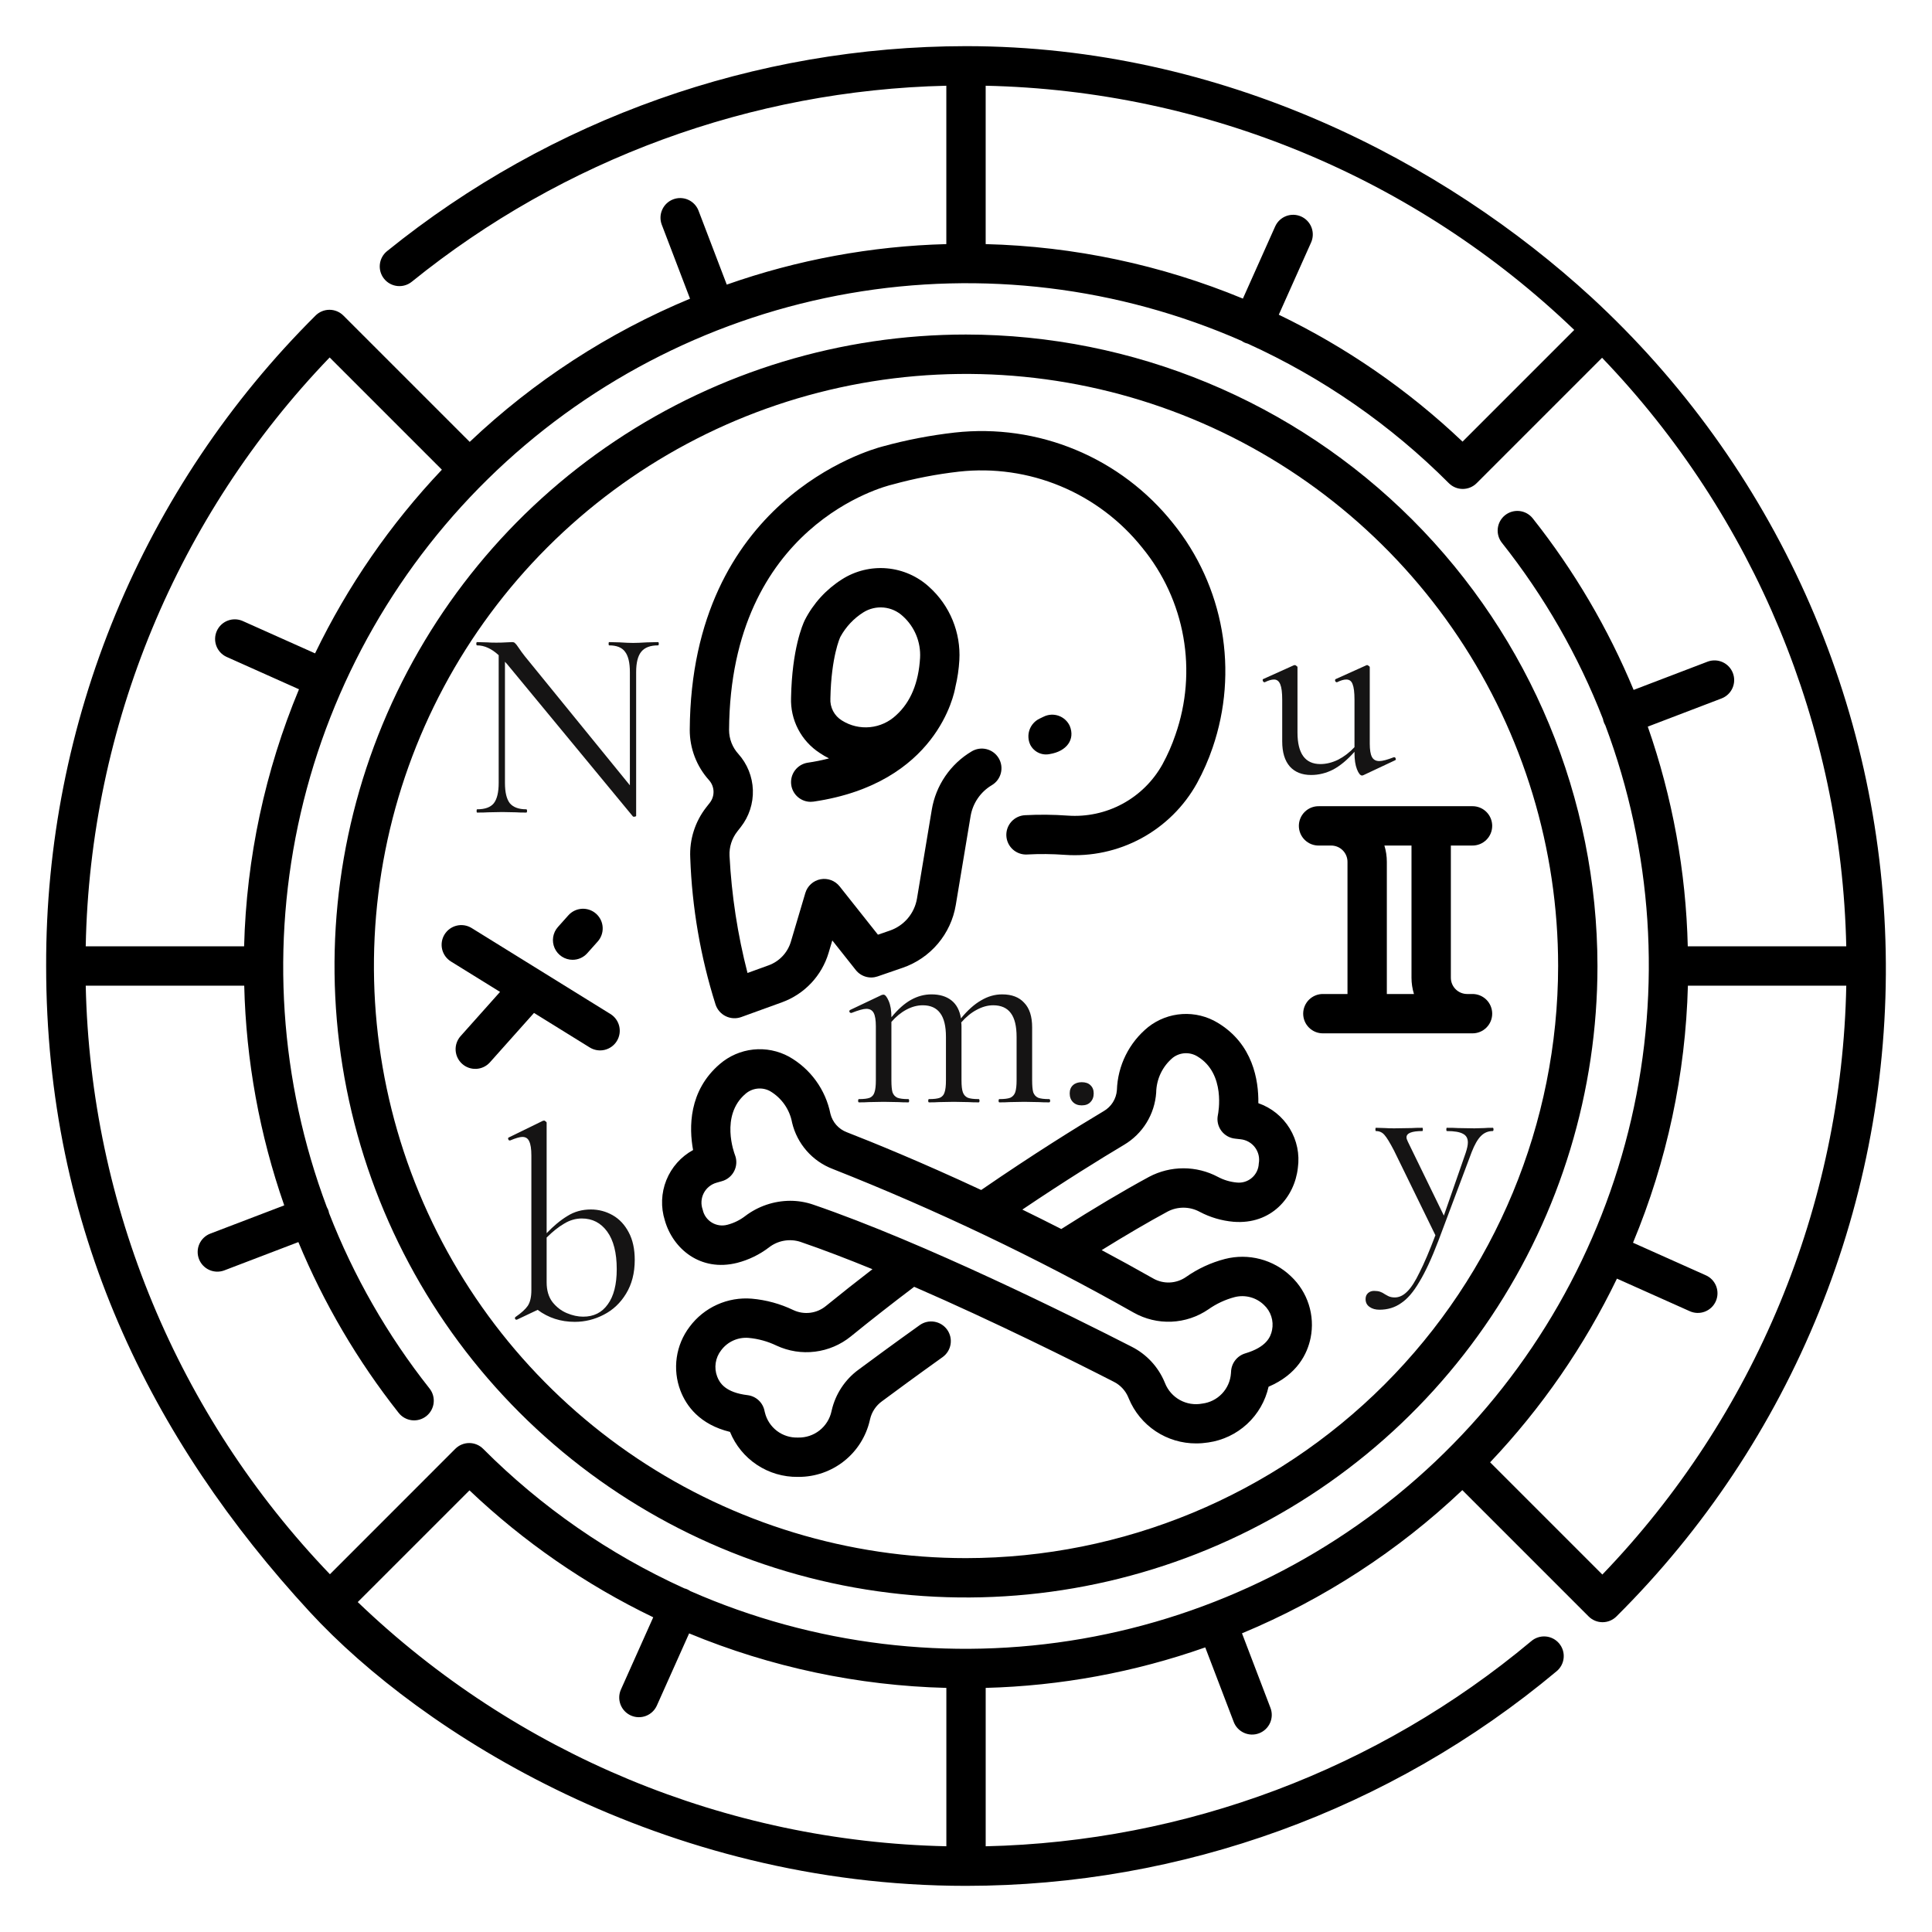     <svg width="340" height="340" viewBox="0 0 340 340" fill="none" xmlns="http://www.w3.org/2000/svg">
    <path d="M170 58.872C148.021 58.872 126.535 65.389 108.26 77.6C89.984 89.811 75.741 107.167 67.329 127.473C58.918 147.78 56.717 170.124 61.005 191.681C65.293 213.238 75.877 233.039 91.419 248.581C106.961 264.123 126.762 274.707 148.319 278.995C169.876 283.283 192.22 281.082 212.527 272.671C232.833 264.259 250.189 250.016 262.4 231.74C274.611 213.465 281.128 191.979 281.128 170C281.095 140.537 269.376 112.291 248.543 91.457C227.709 70.624 199.463 58.905 170 58.872V58.872ZM170 274.205C149.392 274.204 129.246 268.092 112.111 256.642C94.977 245.192 81.622 228.918 73.736 209.878C65.85 190.838 63.787 169.888 67.807 149.675C71.828 129.463 81.752 110.897 96.325 96.325C110.897 81.752 129.463 71.828 149.675 67.807C169.888 63.787 190.838 65.85 209.878 73.736C228.918 81.622 245.192 94.977 256.642 112.111C268.092 129.246 274.204 149.392 274.205 170C274.174 197.627 263.185 224.114 243.65 243.65C224.114 263.185 197.627 274.174 170 274.205Z" fill="black"/>
    <path d="M124.918 141.27L124.29 142.07C122.317 144.595 121.317 147.746 121.473 150.947C121.781 159.708 123.275 168.387 125.915 176.747C126.057 177.193 126.287 177.607 126.591 177.963C126.896 178.319 127.268 178.61 127.687 178.82C128.105 179.03 128.562 179.154 129.029 179.185C129.497 179.216 129.965 179.153 130.408 179L137.632 176.382C139.578 175.672 141.331 174.518 142.752 173.01C144.173 171.503 145.222 169.684 145.816 167.7L146.471 165.5L150.605 170.712C151.05 171.273 151.659 171.682 152.347 171.883C153.034 172.084 153.768 172.066 154.445 171.833L158.86 170.311C161.268 169.482 163.408 168.018 165.052 166.073C166.697 164.128 167.785 161.775 168.202 159.262L169.673 150.439L170.805 143.646C170.992 142.518 171.423 141.444 172.068 140.5C172.713 139.556 173.557 138.764 174.54 138.18C174.932 137.948 175.275 137.642 175.549 137.277C175.822 136.913 176.021 136.498 176.134 136.056C176.247 135.615 176.272 135.156 176.207 134.705C176.141 134.254 175.988 133.82 175.755 133.428C175.522 133.037 175.214 132.695 174.849 132.423C174.483 132.15 174.068 131.953 173.626 131.842C173.184 131.73 172.724 131.707 172.274 131.774C171.823 131.841 171.39 131.996 170.999 132.23C169.15 133.328 167.564 134.817 166.351 136.593C165.138 138.368 164.327 140.388 163.976 142.509L162.844 149.302L161.374 158.126C161.16 159.409 160.604 160.61 159.765 161.603C158.925 162.596 157.832 163.343 156.603 163.767L154.503 164.49L147.757 155.984C147.363 155.488 146.841 155.109 146.247 154.889C145.653 154.669 145.01 154.616 144.388 154.736C143.766 154.857 143.188 155.145 142.719 155.571C142.25 155.996 141.906 156.543 141.726 157.15L139.177 165.735C138.893 166.682 138.392 167.55 137.714 168.269C137.036 168.989 136.199 169.54 135.27 169.879L131.549 171.228C129.808 164.481 128.748 157.576 128.385 150.618C128.309 149.076 128.791 147.559 129.741 146.343L130.37 145.538C131.82 143.686 132.571 141.383 132.493 139.033C132.415 136.682 131.512 134.434 129.942 132.683C128.891 131.53 128.307 130.026 128.304 128.466C128.535 92.398 155.81 85.566 156.96 85.291C157.005 85.28 157.051 85.27 157.096 85.257C160.923 84.201 164.826 83.446 168.771 82.998C174.844 82.328 180.989 83.206 186.631 85.553C192.273 87.899 197.229 91.636 201.036 96.415C204.746 100.94 207.229 106.342 208.248 112.104C209.267 117.866 208.788 123.792 206.855 129.315C206.25 131.102 205.491 132.833 204.586 134.489C202.954 137.435 200.513 139.851 197.551 141.454C194.589 143.056 191.231 143.777 187.872 143.532C185.376 143.352 182.871 143.329 180.372 143.462C179.455 143.512 178.596 143.924 177.982 144.607C177.369 145.291 177.053 146.19 177.102 147.106C177.152 148.023 177.564 148.883 178.248 149.496C178.931 150.109 179.83 150.426 180.747 150.376C182.955 150.256 185.169 150.277 187.374 150.438C192.053 150.772 196.73 149.763 200.854 147.528C204.978 145.293 208.378 141.927 210.653 137.825C211.751 135.818 212.673 133.719 213.409 131.553C215.677 124.924 216.228 117.828 215.01 110.928C213.792 104.028 210.845 97.549 206.444 92.097C201.913 86.404 196.013 81.953 189.296 79.159C182.578 76.365 175.261 75.319 168.03 76.12C163.724 76.606 159.463 77.429 155.285 78.58C152.942 79.187 121.64 88.093 121.385 128.426C121.376 131.705 122.588 134.87 124.785 137.304C125.267 137.845 125.545 138.538 125.569 139.263C125.594 139.988 125.363 140.698 124.918 141.27V141.27Z" fill="black"/>
    <path d="M215.576 221.557C213.117 222.195 210.793 223.271 208.715 224.732C207.871 225.319 206.877 225.653 205.85 225.696C204.823 225.739 203.805 225.488 202.915 224.973C199.855 223.24 196.842 221.582 193.875 220C198.138 217.358 202.043 215.073 205.508 213.2C206.38 212.75 207.348 212.521 208.329 212.532C209.31 212.543 210.273 212.795 211.134 213.265C212.975 214.236 214.992 214.83 217.066 215.011C223.766 215.551 227.833 210.657 228.4 205.532C228.741 203.122 228.234 200.669 226.966 198.591C225.698 196.514 223.747 194.941 221.448 194.143C221.509 190.143 220.518 183.731 214.295 179.99C212.423 178.857 210.249 178.322 208.065 178.456C205.881 178.59 203.789 179.387 202.069 180.74C200.408 182.087 199.056 183.775 198.105 185.69C197.154 187.605 196.625 189.703 196.556 191.84C196.5 192.596 196.261 193.327 195.86 193.97C195.458 194.614 194.906 195.149 194.251 195.531C189.478 198.376 181.913 203.068 172.674 209.42C161.984 204.438 153.494 200.993 149.019 199.251C148.311 198.983 147.679 198.548 147.177 197.981C146.676 197.415 146.319 196.735 146.139 196C145.717 193.903 144.849 191.921 143.594 190.188C142.339 188.456 140.725 187.014 138.863 185.961C136.943 184.912 134.748 184.473 132.572 184.702C130.396 184.932 128.341 185.819 126.682 187.246C121.164 191.965 121.249 198.455 121.971 202.387C119.836 203.555 118.174 205.428 117.267 207.686C116.36 209.944 116.266 212.446 117 214.766C118.408 219.727 123.236 223.882 129.747 222.237C131.762 221.716 133.653 220.798 135.309 219.537C136.08 218.932 136.988 218.525 137.953 218.351C138.918 218.178 139.911 218.243 140.845 218.542C144.852 219.914 149.152 221.563 153.537 223.358C150.762 225.498 148.022 227.658 145.36 229.823C144.568 230.478 143.607 230.894 142.587 231.022C141.568 231.15 140.533 230.985 139.604 230.546C137.313 229.448 134.843 228.77 132.312 228.546C130.218 228.371 128.114 228.733 126.198 229.597C124.283 230.461 122.619 231.799 121.364 233.485C120.16 235.068 119.38 236.933 119.097 238.902C118.815 240.87 119.039 242.879 119.749 244.737C120.776 247.416 123.122 250.686 128.468 251.992C129.431 254.357 131.083 256.377 133.211 257.789C135.338 259.201 137.842 259.94 140.395 259.908H140.56C143.462 259.91 146.279 258.928 148.55 257.123C150.822 255.318 152.415 252.795 153.068 249.968L153.129 249.704C153.429 248.455 154.167 247.355 155.209 246.604C157.537 244.874 161.28 242.117 165.9 238.817C166.64 238.28 167.137 237.473 167.284 236.571C167.431 235.669 167.215 234.745 166.684 234.002C166.152 233.258 165.348 232.755 164.447 232.602C163.546 232.449 162.621 232.658 161.874 233.184C157.211 236.516 153.429 239.3 151.074 241.048C148.7 242.79 147.03 245.327 146.368 248.196L146.329 248.366C146.04 249.695 145.298 250.883 144.23 251.726C143.162 252.568 141.834 253.013 140.474 252.985H140.4C139.075 253.028 137.776 252.613 136.721 251.81C135.666 251.007 134.921 249.865 134.61 248.576C134.577 248.451 134.557 248.365 134.556 248.362C134.427 247.631 134.067 246.96 133.528 246.449C132.989 245.938 132.3 245.614 131.563 245.525C127.712 245.059 126.663 243.437 126.214 242.259C125.92 241.494 125.83 240.667 125.951 239.857C126.072 239.047 126.4 238.282 126.904 237.636C127.457 236.888 128.193 236.294 129.041 235.911C129.888 235.528 130.82 235.368 131.747 235.447C133.453 235.602 135.116 236.063 136.659 236.807C138.77 237.788 141.114 238.156 143.424 237.871C145.734 237.585 147.918 236.657 149.727 235.192C153.334 232.26 157.085 229.326 160.882 226.456C175.128 232.646 189.104 239.636 195.982 243.156C197.134 243.726 198.043 244.689 198.546 245.871L198.658 246.139C199.63 248.481 201.278 250.481 203.39 251.884C205.503 253.286 207.985 254.029 210.521 254.016C211.227 254.015 211.932 253.96 212.63 253.851C215.186 253.487 217.571 252.354 219.467 250.602C221.364 248.85 222.682 246.562 223.246 244.043C228.303 241.869 230.073 238.255 230.646 235.443C231.038 233.493 230.927 231.474 230.322 229.579C229.718 227.684 228.639 225.974 227.19 224.611C225.674 223.156 223.811 222.112 221.779 221.578C219.747 221.043 217.612 221.036 215.576 221.557V221.557ZM197.8 201.479C199.421 200.521 200.785 199.183 201.773 197.58C202.761 195.977 203.343 194.158 203.47 192.279C203.487 191.105 203.757 189.948 204.263 188.888C204.768 187.828 205.498 186.89 206.4 186.138C207.015 185.666 207.758 185.392 208.532 185.352C209.306 185.313 210.074 185.51 210.733 185.917C215.772 188.946 214.388 195.917 214.333 196.2C214.228 196.681 214.226 197.178 214.328 197.659C214.431 198.14 214.634 198.594 214.926 198.991C215.217 199.387 215.59 199.717 216.019 199.957C216.448 200.198 216.923 200.345 217.413 200.388C217.736 200.417 218.049 200.452 218.351 200.495C218.847 200.55 219.327 200.706 219.76 200.954C220.193 201.202 220.57 201.537 220.868 201.938C221.165 202.338 221.377 202.796 221.491 203.282C221.604 203.768 221.615 204.272 221.525 204.763C221.506 205.244 221.388 205.715 221.179 206.148C220.97 206.582 220.674 206.967 220.309 207.28C219.944 207.594 219.518 207.829 219.059 207.971C218.599 208.112 218.115 208.158 217.637 208.104C216.478 207.996 215.352 207.659 214.325 207.111C212.461 206.121 210.383 205.603 208.272 205.601C206.162 205.6 204.083 206.116 202.218 207.104C197.709 209.545 192.51 212.634 186.768 216.286C184.425 215.092 182.141 213.952 179.914 212.867C187.491 207.762 193.7 203.924 197.8 201.479ZM223.861 234.07C223.611 235.309 222.847 237.081 219.126 238.179C218.422 238.394 217.803 238.826 217.358 239.412C216.913 239.998 216.663 240.71 216.644 241.446C216.644 241.482 216.644 241.566 216.626 241.697C216.53 243.031 215.973 244.291 215.051 245.26C214.129 246.23 212.898 246.848 211.57 247.01C210.233 247.263 208.85 247.044 207.657 246.39C206.464 245.736 205.535 244.687 205.03 243.424L204.962 243.259C203.834 240.54 201.768 238.317 199.139 236.993C188.806 231.707 162.66 218.687 143.088 211.987C141.79 211.544 140.427 211.318 139.055 211.319C136.199 211.333 133.424 212.274 131.149 214C130.228 214.711 129.174 215.23 128.049 215.527C127.587 215.659 127.102 215.694 126.625 215.631C126.149 215.567 125.69 215.406 125.279 215.158C124.867 214.909 124.511 214.578 124.233 214.186C123.955 213.794 123.76 213.349 123.662 212.878C123.492 212.409 123.42 211.909 123.451 211.411C123.482 210.912 123.615 210.426 123.843 209.981C124.07 209.537 124.387 209.144 124.773 208.827C125.159 208.511 125.607 208.277 126.087 208.141C126.376 208.051 126.676 207.965 126.987 207.884C127.461 207.759 127.903 207.536 128.285 207.228C128.667 206.921 128.979 206.536 129.201 206.099C129.424 205.663 129.551 205.184 129.575 204.694C129.6 204.205 129.52 203.716 129.342 203.259C129.232 202.978 126.714 196.327 131.182 192.506C131.764 191.994 132.489 191.672 133.259 191.582C134.029 191.493 134.808 191.641 135.492 192.006C136.506 192.598 137.38 193.403 138.054 194.364C138.728 195.326 139.187 196.422 139.398 197.577C139.834 199.408 140.71 201.105 141.95 202.521C143.189 203.938 144.755 205.031 146.512 205.706C164.738 212.904 182.444 221.354 199.503 230.996C201.53 232.141 203.837 232.694 206.162 232.594C208.488 232.493 210.738 231.741 212.658 230.425C214.056 229.436 215.62 228.706 217.276 228.27C218.177 228.041 219.122 228.046 220.021 228.283C220.921 228.521 221.744 228.984 222.415 229.628C223.019 230.181 223.469 230.88 223.722 231.659C223.976 232.437 224.023 233.268 223.861 234.07V234.07Z" fill="black"/>
    <path d="M184.749 132.7C187.692 132.222 189.239 130.158 188.266 127.764C188.077 127.348 187.806 126.974 187.469 126.666C187.133 126.357 186.737 126.119 186.306 125.966C185.876 125.814 185.419 125.749 184.963 125.777C184.507 125.805 184.061 125.925 183.652 126.129L182.952 126.465C182.542 126.661 182.174 126.935 181.87 127.273C181.565 127.611 181.331 128.005 181.179 128.433C181.027 128.862 180.961 129.316 180.985 129.77C181.008 130.224 181.121 130.669 181.317 131.079C181.631 131.69 182.137 132.179 182.758 132.473C183.378 132.766 184.078 132.846 184.749 132.7V132.7Z" fill="black"/>
    <path d="M139.247 138.148C139.367 138.969 139.779 139.72 140.407 140.263C141.035 140.806 141.837 141.106 142.667 141.107C142.837 141.107 143.007 141.095 143.176 141.07C164.882 137.879 167.931 122.112 168.136 120.881C168.507 119.334 168.739 117.757 168.83 116.169C168.966 113.77 168.562 111.371 167.649 109.149C166.737 106.926 165.338 104.936 163.555 103.325C161.502 101.43 158.88 100.268 156.098 100.02C153.316 99.772 150.53 100.451 148.174 101.953C145.384 103.718 143.122 106.202 141.624 109.144C141.253 109.912 139.382 114.195 139.213 122.772C139.138 124.694 139.563 126.603 140.449 128.311C141.334 130.018 142.648 131.467 144.262 132.513C144.782 132.868 145.326 133.186 145.889 133.467C144.663 133.785 143.421 134.036 142.168 134.22C141.26 134.354 140.442 134.843 139.894 135.579C139.346 136.316 139.114 137.24 139.247 138.148V138.148ZM147.839 112.194C147.865 112.141 147.891 112.088 147.915 112.035C148.871 110.296 150.253 108.828 151.931 107.769C153.001 107.097 154.263 106.798 155.521 106.918C156.779 107.039 157.962 107.572 158.885 108.435C159.906 109.353 160.708 110.488 161.233 111.756C161.758 113.025 161.992 114.395 161.918 115.766C161.662 120.166 160.249 123.566 157.718 125.857C156.459 127.052 154.838 127.794 153.111 127.965C151.383 128.137 149.648 127.728 148.179 126.804C147.514 126.403 146.972 125.828 146.611 125.14C146.251 124.452 146.086 123.679 146.135 122.904C146.279 115.568 147.84 112.194 147.839 112.194V112.194Z" fill="black"/>
    <path d="M107.4 178.434L82.978 163.305C82.198 162.831 81.262 162.684 80.374 162.897C79.486 163.109 78.718 163.664 78.237 164.44C77.756 165.217 77.601 166.151 77.806 167.041C78.012 167.931 78.56 168.704 79.332 169.191L88 174.558L81.022 182.379C80.427 183.067 80.127 183.96 80.186 184.867C80.244 185.774 80.657 186.622 81.336 187.227C82.014 187.832 82.903 188.146 83.811 188.102C84.719 188.057 85.573 187.657 86.188 186.988L93.975 178.26L103.757 184.32C104.144 184.564 104.575 184.729 105.025 184.806C105.476 184.882 105.937 184.869 106.383 184.766C106.828 184.663 107.249 184.473 107.62 184.207C107.992 183.941 108.307 183.604 108.548 183.216C108.789 182.827 108.95 182.395 109.023 181.943C109.096 181.492 109.078 181.031 108.972 180.586C108.865 180.142 108.672 179.723 108.403 179.353C108.133 178.984 107.794 178.671 107.403 178.434H107.4Z" fill="black"/>
    <path d="M100.765 168.908C101.253 168.909 101.736 168.806 102.182 168.606C102.627 168.407 103.025 168.115 103.35 167.75L105.171 165.709C105.477 165.37 105.713 164.974 105.866 164.544C106.019 164.114 106.085 163.658 106.06 163.202C106.036 162.746 105.922 162.299 105.724 161.888C105.526 161.476 105.249 161.108 104.908 160.804C104.568 160.5 104.17 160.266 103.739 160.116C103.308 159.967 102.851 159.904 102.395 159.931C101.94 159.959 101.494 160.076 101.083 160.276C100.673 160.477 100.307 160.756 100.005 161.099L98.183 163.141C97.739 163.639 97.448 164.256 97.346 164.916C97.244 165.575 97.335 166.251 97.608 166.86C97.88 167.469 98.324 167.987 98.884 168.35C99.444 168.714 100.097 168.907 100.765 168.908Z" fill="black"/>
    <path d="M232.1 141.879C231.64 141.871 231.184 141.955 230.757 142.125C230.33 142.296 229.942 142.55 229.614 142.872C229.286 143.194 229.026 143.578 228.848 144.002C228.671 144.426 228.579 144.881 228.579 145.34C228.579 145.8 228.671 146.255 228.848 146.679C229.026 147.103 229.286 147.487 229.614 147.809C229.942 148.131 230.33 148.385 230.757 148.556C231.184 148.726 231.64 148.81 232.1 148.802H234.272C235.031 148.803 235.759 149.105 236.296 149.642C236.833 150.179 237.135 150.907 237.136 151.666V174.928H232.86C232.4 174.92 231.944 175.004 231.517 175.174C231.09 175.345 230.702 175.599 230.374 175.921C230.046 176.243 229.786 176.627 229.608 177.051C229.431 177.475 229.339 177.93 229.339 178.389C229.339 178.849 229.431 179.304 229.608 179.728C229.786 180.152 230.046 180.536 230.374 180.858C230.702 181.18 231.09 181.434 231.517 181.605C231.944 181.775 232.4 181.859 232.86 181.851H259.081C259.541 181.859 259.997 181.775 260.424 181.605C260.851 181.434 261.239 181.18 261.567 180.858C261.895 180.536 262.155 180.152 262.333 179.728C262.51 179.304 262.602 178.849 262.602 178.389C262.602 177.93 262.51 177.475 262.333 177.051C262.155 176.627 261.895 176.243 261.567 175.921C261.239 175.599 260.851 175.345 260.424 175.174C259.997 175.004 259.541 174.92 259.081 174.928H258.19C257.431 174.927 256.703 174.625 256.166 174.088C255.629 173.551 255.327 172.823 255.326 172.064V148.8H259.081C259.541 148.808 259.997 148.724 260.424 148.554C260.851 148.383 261.239 148.129 261.567 147.807C261.895 147.485 262.155 147.101 262.333 146.677C262.51 146.253 262.602 145.798 262.602 145.338C262.602 144.879 262.51 144.424 262.333 144C262.155 143.576 261.895 143.192 261.567 142.87C261.239 142.548 260.851 142.294 260.424 142.123C259.997 141.953 259.541 141.869 259.081 141.877L232.1 141.879ZM248.832 174.928H244.06V151.666C244.06 150.695 243.915 149.73 243.63 148.802H248.4V172.064C248.401 173.035 248.547 174 248.833 174.928H248.832Z" fill="black"/>
    <path d="M170 8.121C132.907 8.148 96.943 20.885 68.1 44.209C67.39 44.788 66.939 45.626 66.846 46.537C66.752 47.448 67.024 48.359 67.601 49.071C68.178 49.782 69.013 50.236 69.924 50.333C70.835 50.43 71.747 50.161 72.461 49.587C99.147 28.009 132.229 15.877 166.538 15.087V42.959C153.365 43.306 140.328 45.711 127.898 50.087L122.91 37.026C122.572 36.183 121.916 35.508 121.084 35.144C120.252 34.781 119.31 34.758 118.462 35.083C117.614 35.407 116.927 36.051 116.549 36.877C116.171 37.702 116.133 38.643 116.443 39.497L121.434 52.564C107.081 58.529 93.94 67.07 82.66 77.764L60.43 55.534C60.108 55.212 59.727 54.956 59.306 54.782C58.886 54.608 58.435 54.518 57.98 54.518C57.525 54.518 57.074 54.608 56.654 54.782C56.233 54.956 55.852 55.212 55.53 55.534C40.452 70.531 28.498 88.37 20.36 108.018C12.222 127.666 8.062 148.733 8.121 170C8.121 216.29 26.573 253.38 54.54 283.7C74.114 304.921 116.558 331.88 170 331.88C207.992 331.868 244.771 318.507 273.912 294.132C274.269 293.843 274.564 293.485 274.781 293.08C274.999 292.676 275.133 292.232 275.177 291.775C275.221 291.317 275.174 290.856 275.038 290.417C274.901 289.979 274.679 289.572 274.384 289.22C274.089 288.867 273.727 288.578 273.319 288.367C272.911 288.156 272.465 288.029 272.007 287.992C271.549 287.956 271.089 288.011 270.652 288.154C270.216 288.297 269.812 288.525 269.465 288.826C242.483 311.394 208.632 324.121 173.465 324.917V297.042C186.638 296.695 199.675 294.29 212.104 289.914L217.093 302.974C217.25 303.406 217.491 303.803 217.802 304.14C218.114 304.478 218.49 304.751 218.908 304.942C219.326 305.133 219.777 305.239 220.237 305.254C220.696 305.268 221.154 305.191 221.583 305.027C222.012 304.863 222.405 304.615 222.737 304.298C223.07 303.981 223.336 303.601 223.52 303.18C223.704 302.758 223.802 302.305 223.809 301.845C223.816 301.386 223.731 300.929 223.56 300.503L218.57 287.437C232.923 281.472 246.064 272.931 257.344 262.237L279.573 284.467C279.894 284.788 280.276 285.043 280.696 285.217C281.116 285.391 281.566 285.481 282.021 285.481C282.475 285.481 282.925 285.391 283.345 285.217C283.765 285.043 284.147 284.788 284.468 284.467C299.857 269.172 311.99 250.92 320.133 230.809C328.277 210.699 332.264 189.147 331.853 167.454C331.442 145.761 326.642 124.376 317.742 104.589C308.842 84.801 296.028 67.021 280.07 52.32C254.189 28.556 215.349 8.121 170 8.121ZM281.988 277.093L262.236 257.341C271.298 247.783 278.827 236.879 284.554 225.018L297.324 230.729C297.74 230.923 298.191 231.033 298.65 231.052C299.109 231.07 299.567 230.997 299.998 230.836C300.428 230.676 300.823 230.432 301.158 230.117C301.493 229.803 301.762 229.425 301.95 229.006C302.137 228.586 302.239 228.134 302.25 227.674C302.261 227.215 302.18 226.758 302.013 226.33C301.845 225.902 301.594 225.512 301.275 225.182C300.955 224.852 300.572 224.59 300.15 224.409L287.383 218.699C293.361 204.343 296.635 189.007 297.042 173.462H324.914C324.16 212.177 308.831 249.184 281.988 277.093ZM297.02 166.538C296.702 153.362 294.327 140.316 289.982 127.873L302.974 122.91C303.828 122.58 304.516 121.924 304.888 121.088C305.26 120.251 305.285 119.301 304.958 118.446C304.632 117.591 303.979 116.9 303.144 116.524C302.309 116.148 301.36 116.119 300.503 116.442L287.491 121.413C282.996 110.58 277.022 100.421 269.74 91.227C269.458 90.87 269.109 90.573 268.712 90.351C268.315 90.13 267.878 89.989 267.427 89.936C266.975 89.883 266.518 89.92 266.08 90.044C265.643 90.168 265.235 90.377 264.878 90.659C264.521 90.941 264.224 91.29 264.002 91.687C263.781 92.084 263.64 92.521 263.587 92.972C263.534 93.424 263.571 93.881 263.695 94.319C263.819 94.756 264.028 95.164 264.31 95.521C271.754 104.908 277.748 115.357 282.095 126.521C282.162 126.915 282.302 127.293 282.508 127.635C290.816 149.791 292.404 173.906 287.075 196.96C281.746 220.015 269.736 240.986 252.548 257.249C235.36 273.512 213.757 284.345 190.443 288.392C167.129 292.438 143.139 289.519 121.476 280C121.308 279.883 121.131 279.781 120.945 279.695C120.777 279.624 120.603 279.566 120.425 279.523C107.242 273.537 95.25 265.219 85.025 254.968C84.704 254.646 84.322 254.39 83.901 254.216C83.481 254.042 83.03 253.952 82.575 253.952C82.12 253.952 81.669 254.042 81.249 254.216C80.829 254.39 80.447 254.646 80.125 254.968L58.062 277.042C31.264 249.12 15.927 212.154 15.088 173.462H42.981C43.299 186.638 45.675 199.683 50.021 212.126L37.026 217.09C36.599 217.251 36.209 217.494 35.877 217.807C35.544 218.119 35.277 218.494 35.09 218.909C34.903 219.325 34.8 219.774 34.787 220.229C34.774 220.685 34.851 221.139 35.013 221.565C35.176 221.991 35.421 222.38 35.735 222.711C36.049 223.042 36.425 223.308 36.841 223.493C37.258 223.678 37.707 223.779 38.163 223.79C38.618 223.801 39.072 223.723 39.497 223.558L52.51 218.586C56.984 229.369 62.922 239.483 70.159 248.644C70.727 249.365 71.559 249.83 72.47 249.938C73.382 250.046 74.299 249.787 75.02 249.219C75.741 248.651 76.206 247.819 76.314 246.908C76.422 245.996 76.163 245.079 75.595 244.358C68.197 235.003 62.235 224.597 57.908 213.483C57.872 213.278 57.817 213.078 57.745 212.883C57.68 212.727 57.604 212.575 57.517 212.43C49.197 190.273 47.597 166.154 52.919 143.093C58.24 120.031 70.246 99.051 87.433 82.78C104.62 66.508 126.225 55.668 149.543 51.616C172.861 47.564 196.856 50.481 218.525 60C218.832 60.225 219.182 60.383 219.554 60.466C232.744 66.453 244.742 74.775 254.971 85.031C255.292 85.352 255.674 85.607 256.094 85.781C256.514 85.955 256.964 86.045 257.418 86.045C257.873 86.045 258.323 85.955 258.743 85.781C259.163 85.607 259.545 85.352 259.866 85.031L281.937 62.96C308.736 90.881 324.073 127.848 324.912 166.54L297.02 166.538ZM82.62 262.279C92.175 271.357 103.085 278.893 114.958 284.616L109.275 297.324C109.089 297.739 108.987 298.187 108.975 298.641C108.962 299.096 109.039 299.548 109.201 299.973C109.363 300.398 109.608 300.786 109.92 301.116C110.233 301.447 110.607 301.712 111.022 301.898C111.437 302.084 111.885 302.186 112.339 302.198C112.794 302.211 113.246 302.134 113.671 301.972C114.096 301.81 114.484 301.565 114.814 301.253C115.145 300.94 115.41 300.566 115.596 300.151L121.275 287.451C135.648 293.4 150.993 296.651 166.543 297.042V324.912C127.849 324.075 90.881 308.738 62.958 281.938L82.62 262.279ZM58.012 62.907L77.764 82.66C68.702 92.218 61.174 103.121 55.447 114.982L42.676 109.271C41.841 108.914 40.899 108.899 40.053 109.231C39.207 109.562 38.526 110.212 38.155 111.041C37.784 111.87 37.754 112.812 38.071 113.663C38.388 114.514 39.027 115.207 39.85 115.591L52.617 121.301C46.64 135.657 43.365 150.993 42.959 166.538H15.086C15.84 127.823 31.169 90.816 58.012 62.907V62.907ZM257.383 77.721C247.828 68.642 236.919 61.106 225.046 55.384L230.729 42.676C231.104 41.838 231.13 40.885 230.803 40.027C230.475 39.169 229.82 38.477 228.982 38.102C228.144 37.727 227.191 37.7 226.333 38.028C225.475 38.356 224.783 39.011 224.408 39.849L218.729 52.549C204.356 46.601 189.012 43.35 173.462 42.959V15.088C212.154 15.926 249.121 31.263 277.042 58.062L257.383 77.721Z" fill="black"/>
    <path d="M115.792 113C115.888 113 115.936 113.096 115.936 113.288C115.936 113.48 115.888 113.576 115.792 113.576C114.448 113.576 113.472 113.944 112.864 114.68C112.256 115.416 111.952 116.616 111.952 118.28V143.576C111.952 143.64 111.872 143.688 111.712 143.72C111.552 143.752 111.44 143.736 111.376 143.672L89.296 116.936L88.864 116.456V137.768C88.864 139.432 89.152 140.632 89.728 141.368C90.336 142.072 91.296 142.424 92.608 142.424C92.704 142.424 92.752 142.52 92.752 142.712C92.752 142.904 92.704 143 92.608 143C91.808 143 91.2 142.984 90.784 142.952L88.384 142.904L85.936 142.952C85.488 142.984 84.832 143 83.968 143C83.904 143 83.872 142.904 83.872 142.712C83.872 142.52 83.904 142.424 83.968 142.424C85.344 142.424 86.32 142.072 86.896 141.368C87.472 140.632 87.76 139.432 87.76 137.768V115.304C86.512 114.152 85.248 113.576 83.968 113.576C83.872 113.576 83.824 113.48 83.824 113.288C83.824 113.096 83.872 113 83.968 113L85.744 113.048C86.128 113.08 86.656 113.096 87.328 113.096C88.032 113.096 88.608 113.08 89.056 113.048C89.504 113.016 89.856 113 90.112 113C90.368 113 90.544 113.064 90.64 113.192C90.768 113.288 90.96 113.528 91.216 113.912C91.6 114.488 91.984 115.016 92.368 115.496L110.848 138.2V118.28C110.848 116.616 110.56 115.416 109.984 114.68C109.44 113.944 108.512 113.576 107.2 113.576C107.136 113.576 107.104 113.48 107.104 113.288C107.104 113.096 107.136 113 107.2 113L109.072 113.048C110.032 113.112 110.816 113.144 111.424 113.144C112 113.144 112.8 113.112 113.824 113.048L115.792 113Z" fill="#151414"/>
    <path d="M245.376 133.264C245.504 133.264 245.584 133.344 245.616 133.504C245.68 133.632 245.648 133.728 245.52 133.792L239.904 136.432L239.712 136.48C239.392 136.48 239.088 136.112 238.8 135.376C238.512 134.64 238.368 133.68 238.368 132.496V132.304C237.12 133.712 235.872 134.752 234.624 135.424C233.376 136.064 232.08 136.384 230.736 136.384C229.136 136.384 227.888 135.888 226.992 134.896C226.096 133.872 225.648 132.4 225.648 130.48V123.136C225.648 121.888 225.536 120.992 225.312 120.448C225.088 119.872 224.72 119.584 224.208 119.584C223.76 119.584 223.216 119.744 222.576 120.064H222.528C222.4 120.064 222.304 119.984 222.24 119.824C222.176 119.632 222.208 119.52 222.336 119.488L227.664 117.088L227.856 117.04C227.952 117.04 228.048 117.088 228.144 117.184C228.272 117.248 228.336 117.328 228.336 117.424V128.896C228.336 132.608 229.68 134.464 232.368 134.464C233.392 134.464 234.432 134.208 235.488 133.696C236.544 133.152 237.504 132.416 238.368 131.488V123.136C238.368 121.856 238.256 120.944 238.032 120.4C237.84 119.856 237.472 119.584 236.928 119.584C236.48 119.584 235.936 119.744 235.296 120.064H235.248C235.12 120.064 235.024 119.984 234.96 119.824C234.928 119.632 234.976 119.52 235.104 119.488L240.432 117.088L240.576 117.04C240.672 117.04 240.768 117.088 240.864 117.184C240.992 117.248 241.056 117.328 241.056 117.424V130.864C241.056 131.952 241.184 132.736 241.44 133.216C241.696 133.696 242.128 133.936 242.736 133.936C243.28 133.936 244.128 133.712 245.28 133.264H245.376Z" fill="#151414"/>
    <path d="M184.616 193.424C184.744 193.424 184.808 193.52 184.808 193.712C184.808 193.904 184.744 194 184.616 194C183.88 194 183.288 193.984 182.84 193.952L180.248 193.904L177.656 193.952C177.208 193.984 176.616 194 175.88 194C175.784 194 175.736 193.904 175.736 193.712C175.736 193.52 175.784 193.424 175.88 193.424C176.744 193.424 177.384 193.344 177.8 193.184C178.216 192.992 178.504 192.672 178.664 192.224C178.824 191.744 178.904 191.04 178.904 190.112V182.48C178.904 180.592 178.568 179.2 177.896 178.304C177.224 177.376 176.184 176.912 174.776 176.912C173.816 176.912 172.84 177.184 171.848 177.728C170.888 178.24 169.992 178.976 169.16 179.936C169.192 180.096 169.208 180.352 169.208 180.704V190.112C169.208 191.072 169.288 191.776 169.448 192.224C169.608 192.672 169.896 192.992 170.312 193.184C170.728 193.344 171.368 193.424 172.232 193.424C172.328 193.424 172.376 193.52 172.376 193.712C172.376 193.904 172.328 194 172.232 194C171.496 194 170.904 193.984 170.456 193.952L167.864 193.904L165.224 193.952C164.808 193.984 164.232 194 163.496 194C163.4 194 163.352 193.904 163.352 193.712C163.352 193.52 163.4 193.424 163.496 193.424C164.36 193.424 165 193.344 165.416 193.184C165.832 192.992 166.104 192.672 166.232 192.224C166.392 191.776 166.472 191.072 166.472 190.112V182.48C166.472 180.592 166.136 179.2 165.464 178.304C164.792 177.376 163.768 176.912 162.392 176.912C161.432 176.912 160.472 177.168 159.512 177.68C158.552 178.192 157.672 178.912 156.872 179.84V190.112C156.872 191.072 156.936 191.776 157.064 192.224C157.224 192.672 157.512 192.992 157.928 193.184C158.344 193.344 158.984 193.424 159.848 193.424C159.944 193.424 159.992 193.52 159.992 193.712C159.992 193.904 159.944 194 159.848 194C159.112 194 158.536 193.984 158.12 193.952L155.528 193.904L152.888 193.952C152.472 193.984 151.896 194 151.16 194C151.064 194 151.016 193.904 151.016 193.712C151.016 193.52 151.064 193.424 151.16 193.424C152.024 193.424 152.664 193.344 153.08 193.184C153.496 192.992 153.768 192.672 153.896 192.224C154.056 191.776 154.136 191.072 154.136 190.112V180.608C154.136 179.52 154.008 178.736 153.752 178.256C153.496 177.776 153.064 177.536 152.456 177.536C151.944 177.536 151.08 177.776 149.864 178.256H149.768C149.64 178.256 149.544 178.192 149.48 178.064C149.448 177.904 149.496 177.792 149.624 177.728L155.192 175.088L155.48 175.04C155.768 175.04 156.072 175.408 156.392 176.144C156.712 176.88 156.872 177.824 156.872 178.976V179.024C158.024 177.616 159.176 176.592 160.328 175.952C161.48 175.312 162.68 174.992 163.928 174.992C165.368 174.992 166.536 175.344 167.432 176.048C168.328 176.752 168.888 177.808 169.112 179.216C170.296 177.776 171.48 176.72 172.664 176.048C173.848 175.344 175.08 174.992 176.36 174.992C178.056 174.992 179.352 175.488 180.248 176.48C181.176 177.44 181.64 178.88 181.64 180.8V190.112C181.64 191.072 181.704 191.776 181.832 192.224C181.992 192.672 182.28 192.992 182.696 193.184C183.112 193.344 183.752 193.424 184.616 193.424ZM190.361 194.528C189.721 194.528 189.209 194.336 188.825 193.952C188.441 193.568 188.249 193.056 188.249 192.416C188.249 191.808 188.441 191.328 188.825 190.976C189.209 190.624 189.721 190.448 190.361 190.448C191.033 190.448 191.545 190.624 191.897 190.976C192.281 191.328 192.473 191.808 192.473 192.416C192.473 193.056 192.281 193.568 191.897 193.952C191.545 194.336 191.033 194.528 190.361 194.528Z" fill="#151414"/>
    <path d="M103.976 212.848C105.352 212.848 106.632 213.184 107.816 213.856C109 214.528 109.944 215.536 110.648 216.88C111.352 218.192 111.704 219.808 111.704 221.728C111.704 224.032 111.192 226.016 110.168 227.68C109.176 229.312 107.864 230.544 106.232 231.376C104.632 232.208 102.936 232.624 101.144 232.624C98.68 232.624 96.504 231.92 94.616 230.512L90.968 232.24H90.872C90.744 232.24 90.664 232.176 90.632 232.048C90.6 231.92 90.632 231.824 90.728 231.76C91.752 231.056 92.472 230.4 92.888 229.792C93.304 229.152 93.512 228.24 93.512 227.056V203.344C93.512 202.192 93.384 201.36 93.128 200.848C92.904 200.336 92.504 200.08 91.928 200.08C91.48 200.08 90.76 200.288 89.768 200.704H89.672C89.576 200.704 89.496 200.624 89.432 200.464C89.4 200.304 89.432 200.208 89.528 200.176L95.528 197.248L95.768 197.2C95.832 197.2 95.912 197.248 96.008 197.344C96.136 197.408 96.2 197.488 96.2 197.584V217.024C97.416 215.744 98.632 214.736 99.848 214C101.064 213.232 102.44 212.848 103.976 212.848ZM102.632 231.712C104.488 231.712 105.928 230.992 106.952 229.552C108.008 228.112 108.536 226.048 108.536 223.36C108.536 220.48 107.976 218.272 106.856 216.736C105.736 215.2 104.248 214.432 102.392 214.432C101.304 214.432 100.264 214.736 99.272 215.344C98.28 215.92 97.256 216.736 96.2 217.792V225.664C96.2 227.072 96.536 228.224 97.208 229.12C97.912 230.016 98.76 230.672 99.752 231.088C100.744 231.504 101.704 231.712 102.632 231.712Z" fill="#151414"/>
    <path d="M262.688 198.472C262.784 198.472 262.832 198.568 262.832 198.76C262.832 198.952 262.784 199.048 262.688 199.048C261.888 199.048 261.2 199.336 260.624 199.912C260.048 200.488 259.504 201.432 258.992 202.744L253.136 218.344C251.952 221.448 250.832 223.864 249.776 225.592C248.752 227.352 247.68 228.6 246.56 229.336C245.472 230.104 244.208 230.488 242.768 230.488C242.064 230.488 241.488 230.328 241.04 230.008C240.56 229.688 240.32 229.224 240.32 228.616C240.32 228.168 240.464 227.816 240.752 227.56C241.04 227.304 241.392 227.176 241.808 227.176C242.224 227.176 242.576 227.224 242.864 227.32C243.152 227.416 243.456 227.576 243.776 227.8C243.84 227.832 244.016 227.928 244.304 228.088C244.624 228.248 245.008 228.328 245.456 228.328C246.224 228.328 246.944 227.992 247.616 227.32C248.32 226.648 249.056 225.512 249.824 223.912C250.624 222.344 251.552 220.168 252.608 217.384L245.312 202.456C244.576 201.048 244.016 200.136 243.632 199.72C243.248 199.272 242.752 199.048 242.144 199.048C242.08 199.048 242.048 198.952 242.048 198.76C242.048 198.568 242.08 198.472 242.144 198.472L243.776 198.52C244.16 198.552 244.688 198.568 245.36 198.568L248.432 198.52C248.88 198.488 249.504 198.472 250.304 198.472C250.368 198.472 250.4 198.568 250.4 198.76C250.4 198.952 250.368 199.048 250.304 199.048C248.448 199.048 247.52 199.416 247.52 200.152C247.52 200.344 247.6 200.6 247.76 200.92L254.096 213.928L257.936 202.888C258.192 202.12 258.32 201.512 258.32 201.064C258.32 200.328 258.032 199.816 257.456 199.528C256.88 199.208 255.936 199.048 254.624 199.048C254.56 199.048 254.528 198.952 254.528 198.76C254.528 198.568 254.56 198.472 254.624 198.472C255.488 198.472 256.144 198.488 256.592 198.52L259.472 198.568L261.2 198.52C261.52 198.488 262.016 198.472 262.688 198.472Z" fill="#151414"/>
    </svg>
